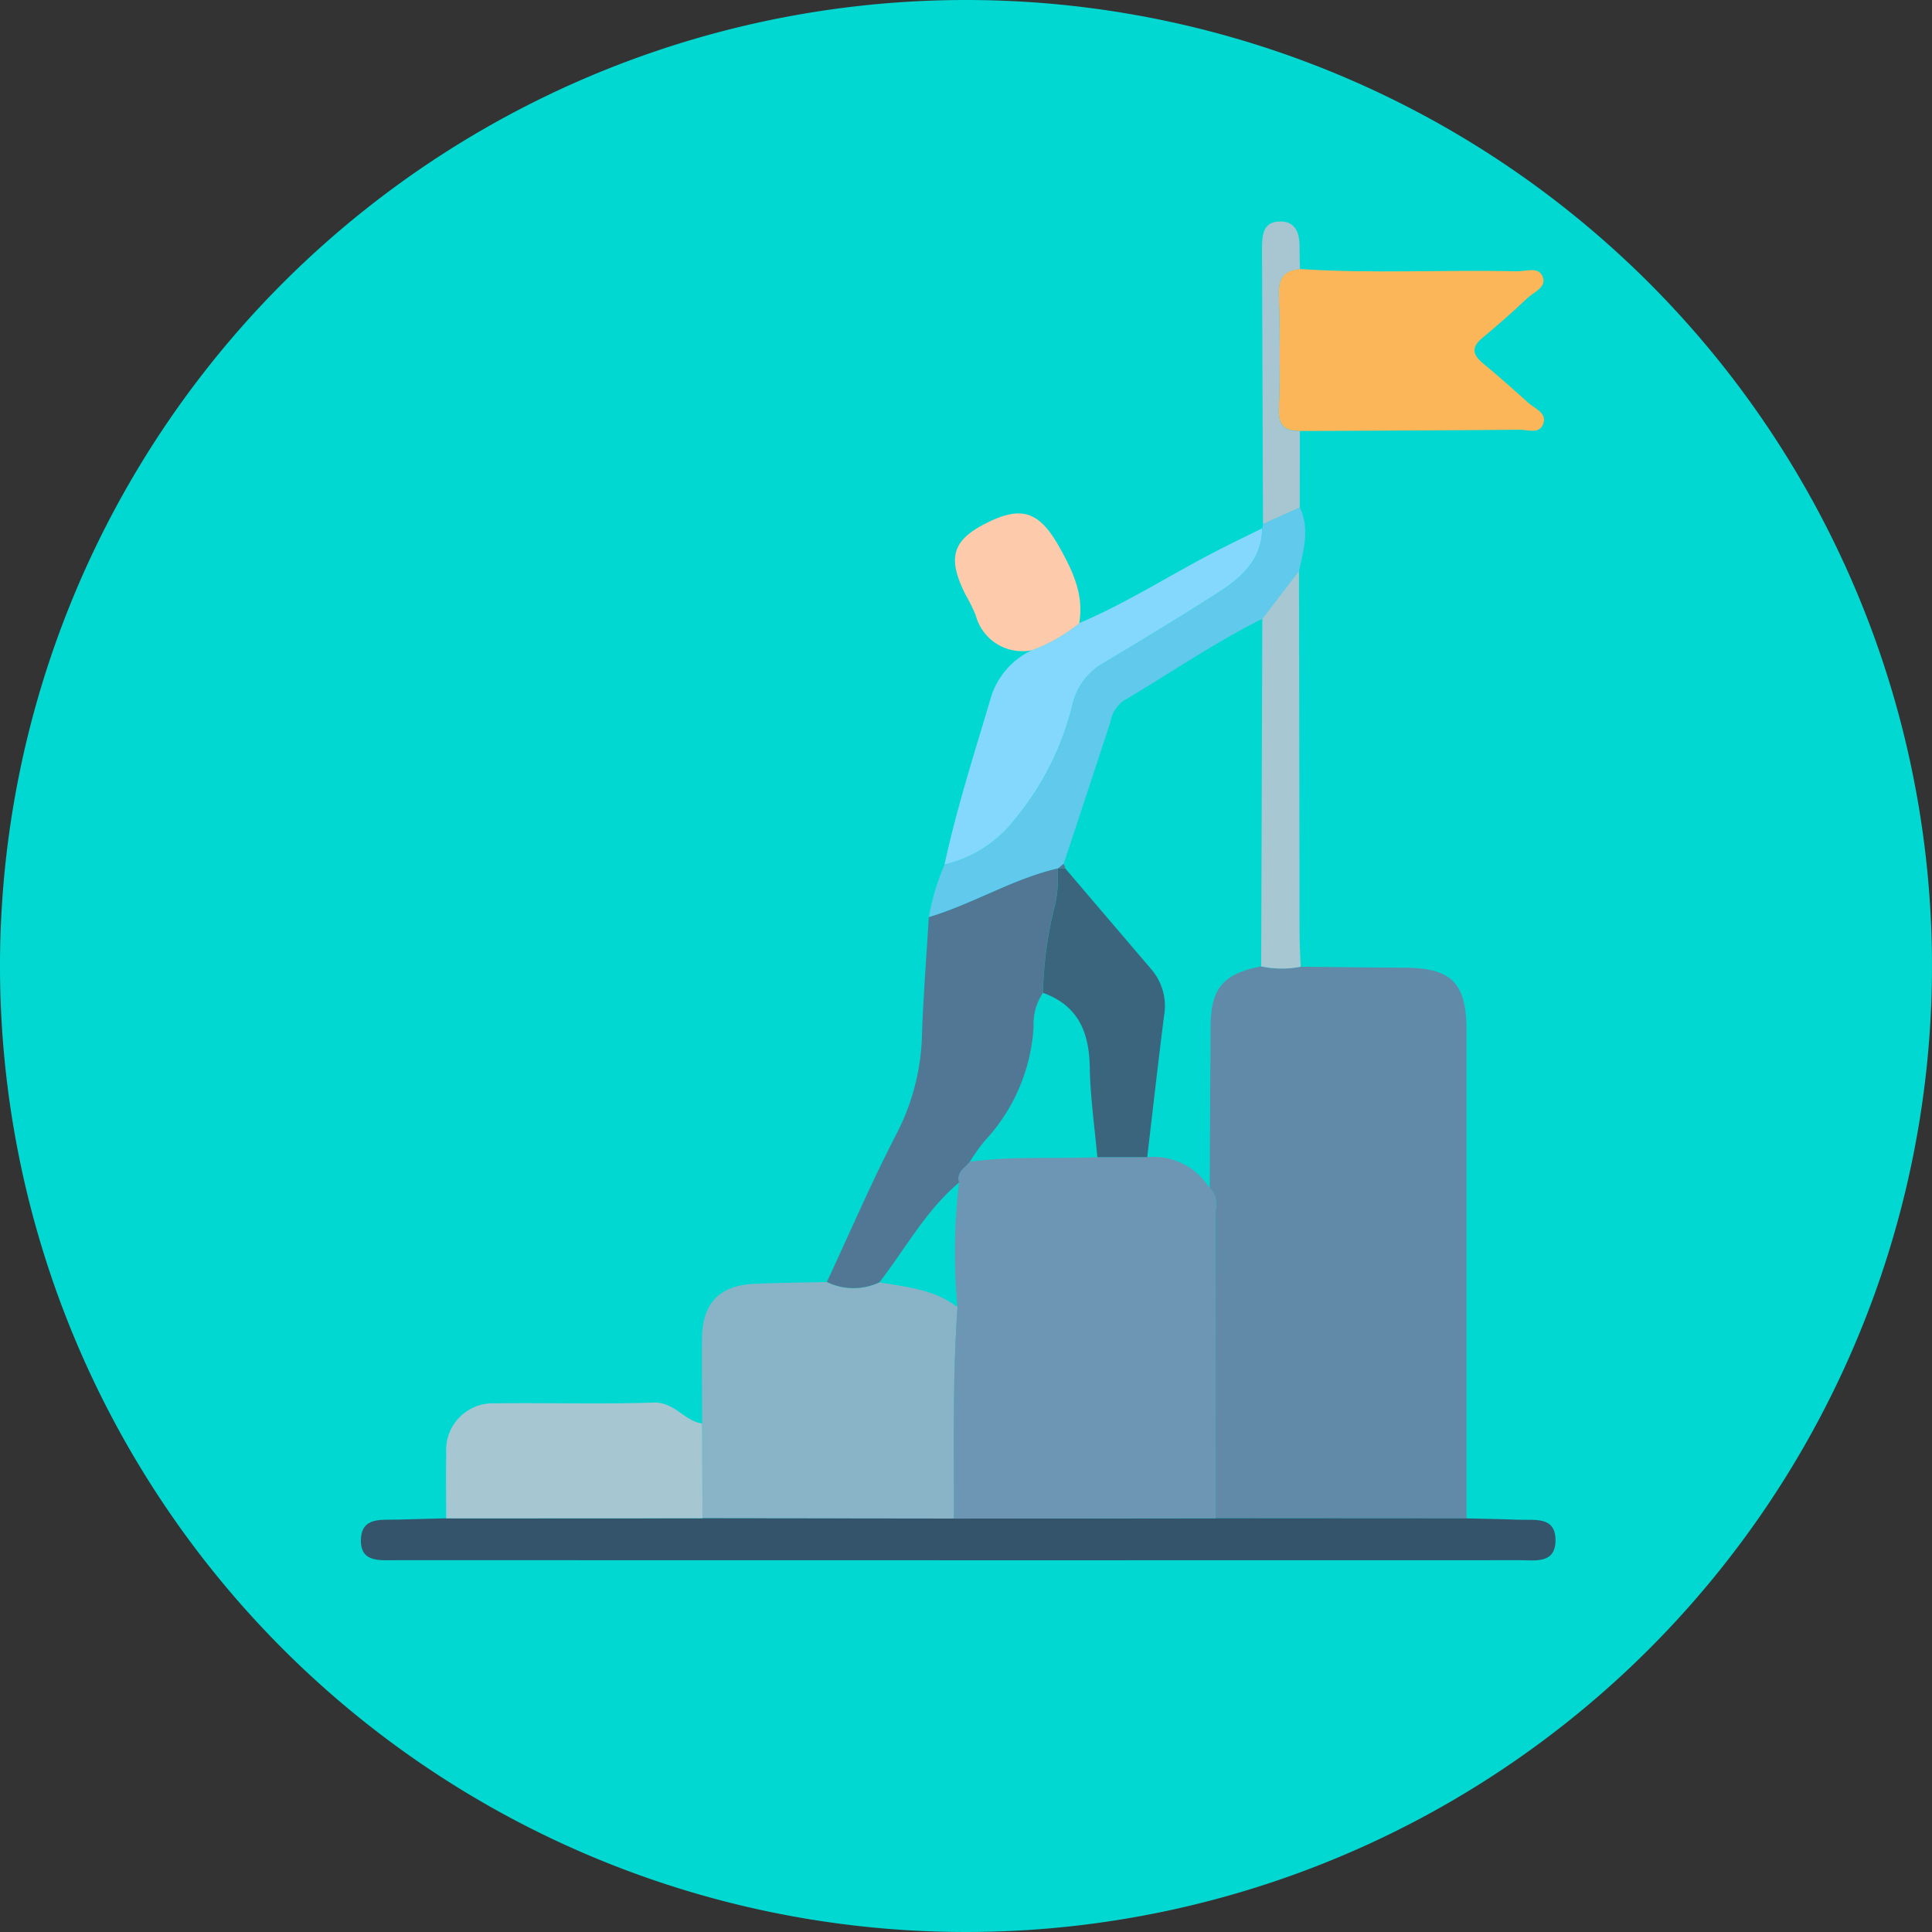 <svg xmlns="http://www.w3.org/2000/svg" xmlns:xlink="http://www.w3.org/1999/xlink" width="124" height="124" viewBox="0 0 124 124">
  <rect x="0" y="0" width="124" height="124" fill="#333333" stroke="none"/>
  <defs>
    <clipPath id="clip-path">
      <rect id="Rectángulo_375600" data-name="Rectángulo 375600" width="76.673" height="85.942" fill="none"/>
    </clipPath>
  </defs>
  <g id="Grupo_1017915" data-name="Grupo 1017915" transform="translate(-1211.001 -852.477)">
    <g id="Grupo_1016930" data-name="Grupo 1016930" transform="translate(474 -1205.523)">
      <g id="Grupo_159183" data-name="Grupo 159183" transform="translate(737.001 2058)">
        <path id="Unión_12" data-name="Unión 12" d="M62,0A62,62,0,1,1,0,62,62,62,0,0,1,62,0Z" fill="#01d8d1"/>
      </g>
    </g>
    <g id="Grupo_1017464" data-name="Grupo 1017464" transform="translate(1234.164 866.686)">
      <g id="Grupo_1017463" data-name="Grupo 1017463" clip-path="url(#clip-path)">
        <path id="Trazado_718487" data-name="Trazado 718487" d="M167.909,142.259c2.23.022,4.46.051,6.691.064,3,.017,3.955.986,3.956,4.045q0,15.649,0,31.3l-16.118-.01c0-6.427.008-12.855-.011-19.282,0-.637.258-1.357-.356-1.892q.028-5.2.057-10.39c.018-2.458.8-3.378,3.243-3.857a6.285,6.285,0,0,0,2.533.024" transform="translate(-107.593 -94.422)" fill="#618aa9"/>
        <path id="Trazado_718488" data-name="Trazado 718488" d="M65.125,211.583c0-1.832-.03-3.663-.009-5.495.026-2.23,1.132-3.372,3.359-3.468,1.55-.067,3.1-.079,4.654-.116a3.9,3.9,0,0,0,3.373.023c1.743.3,3.536.449,5.011,1.595-.317,4.518-.218,9.043-.229,13.565l-16.134-.02q-.013-3.042-.025-6.083" transform="translate(-43.221 -134.431)" fill="#89b4c8"/>
        <path id="Trazado_718489" data-name="Trazado 718489" d="M21.928,247.609l16.135.02,16.786-.02,16.118.01c1.116.028,2.233.044,3.349.086,1.029.038,2.388-.239,2.356,1.364-.03,1.479-1.316,1.232-2.294,1.233q-31.218.009-62.436,0-4.867,0-9.735,0c-1.007,0-2.249.156-2.206-1.326.042-1.447,1.294-1.253,2.29-1.278q1.591-.04,3.181-.084l16.456-.008" transform="translate(0 -164.374)" fill="#33546a"/>
        <path id="Trazado_718490" data-name="Trazado 718490" d="M92.342,150.1a3.9,3.9,0,0,1-3.373-.023c1.507-3.23,2.911-6.514,4.557-9.672A14.653,14.653,0,0,0,95.08,134c.094-2.451.284-4.9.433-7.346,2.827-.844,5.369-2.445,8.26-3.12a8.079,8.079,0,0,1-.152,2.29,24.59,24.59,0,0,0-.785,5.7,3.622,3.622,0,0,0-.6,2.191,11.728,11.728,0,0,1-3.135,7.307,11.407,11.407,0,0,0-.951,1.338c-.312.4-.883.666-.69,1.329-2.134,1.794-3.444,4.247-5.117,6.409" transform="translate(-59.062 -82.008)" fill="#517794"/>
        <path id="Trazado_718491" data-name="Trazado 718491" d="M176.611,9.1c4.636.308,9.278.038,13.916.147.573.013,1.4-.335,1.664.353s-.587.981-1,1.378c-.929.888-1.9,1.733-2.888,2.558-.705.59-.622,1.061.049,1.612.993.817,1.952,1.675,2.908,2.536.43.387,1.242.648.953,1.387-.249.637-.992.34-1.514.344-4.7.043-9.4.058-14.095.082-.935.01-1.385-.315-1.349-1.387.083-2.459.078-4.925,0-7.384-.033-1.057.334-1.559,1.357-1.626" transform="translate(-116.339 -6.043)" fill="#fbb65a"/>
        <path id="Trazado_718492" data-name="Trazado 718492" d="M32.713,232.938l-16.456.008c0-1.394-.026-2.789.005-4.182a2.994,2.994,0,0,1,3.105-3.2c3.4-.044,6.805.063,10.2-.05,1.344-.045,1.968,1.176,3.118,1.345l.024,6.083" transform="translate(-10.785 -149.703)" fill="#a6c6d2"/>
        <path id="Trazado_718493" data-name="Trazado 718493" d="M116.7,77.794c-2.891.676-5.433,2.276-8.26,3.12a14.419,14.419,0,0,1,1.012-3.37,8.008,8.008,0,0,0,4.539-2.929,18.306,18.306,0,0,0,3.7-7.433,4.16,4.16,0,0,1,1.977-2.577c2.443-1.457,4.878-2.932,7.273-4.466,1.52-.973,2.883-2.121,2.9-4.17a2.009,2.009,0,0,1,.052-.275l2.355-1.062c.652,1.363.235,2.715-.044,4.068l-2.356,3.074c-3.106,1.543-5.957,3.519-8.938,5.275a2.159,2.159,0,0,0-.833,1.4q-1.489,4.534-2.991,9.064l-.355.3Z" transform="translate(-71.985 -36.268)" fill="#60c9ec"/>
        <path id="Trazado_718494" data-name="Trazado 718494" d="M131.83,58.609c-.016,2.049-1.378,3.2-2.9,4.171-2.4,1.533-4.83,3.009-7.273,4.465a4.159,4.159,0,0,0-1.977,2.577,18.3,18.3,0,0,1-3.7,7.433,8.007,8.007,0,0,1-4.539,2.929c.8-3.683,1.957-7.265,3.025-10.872a4.982,4.982,0,0,1,2.59-2.887,10.712,10.712,0,0,0,2.652-1.435l.386-.3-.015.005c3.107-1.316,5.939-3.156,8.931-4.69.931-.477,1.875-.93,2.814-1.394" transform="translate(-73.984 -38.907)" fill="#84d8fe"/>
        <path id="Trazado_718495" data-name="Trazado 718495" d="M171.965,69.808l2.356-3.075q.017,11.618.036,23.235c0,.723.045,1.446.07,2.169a6.3,6.3,0,0,1-2.533-.024q.036-11.153.071-22.306" transform="translate(-114.111 -44.3)" fill="#a7c7d3"/>
        <path id="Trazado_718496" data-name="Trazado 718496" d="M121.032,63.1a10.718,10.718,0,0,1-2.651,1.436,3.088,3.088,0,0,1-3.618-2.24,11.7,11.7,0,0,0-.667-1.348c-1.154-2.316-.842-3.439,1.257-4.519,2.329-1.2,3.476-.826,4.771,1.48.858,1.527,1.6,3.067,1.281,4.9l.014-.005-.386.3" transform="translate(-75.302 -37.016)" fill="#fdcbab"/>
        <path id="Trazado_718497" data-name="Trazado 718497" d="M174.467,18.364l-2.355,1.062q-.029-8.852-.065-17.7c0-.842.069-1.685,1.1-1.722,1.1-.039,1.327.8,1.312,1.725-.007.445.017.89.027,1.335-1.023.065-1.39.568-1.357,1.624.076,2.46.081,4.925,0,7.384-.036,1.072.414,1.4,1.349,1.387q0,2.455-.008,4.909" transform="translate(-114.212 0.001)" fill="#a7c6d1"/>
        <path id="Trazado_718498" data-name="Trazado 718498" d="M113.552,180.292c-.193-.663.379-.928.69-1.329,2.716-.378,5.453-.175,8.178-.293l3.2,0a4.22,4.22,0,0,1,4.014,2c.615.535.354,1.255.356,1.892.019,6.428.011,12.855.011,19.282l-16.787.021c.011-4.523-.088-9.048.229-13.565a37.484,37.484,0,0,1,.106-8" transform="translate(-75.154 -118.607)" fill="#6c96b3"/>
        <path id="Trazado_718499" data-name="Trazado 718499" d="M131.62,123.537q2.76,3.233,5.519,6.468a3.607,3.607,0,0,1,.83,2.95c-.388,3.034-.728,6.075-1.088,9.112l-3.2,0c-.172-1.927-.454-3.853-.487-5.783-.039-2.258-.761-3.957-3-4.762a24.591,24.591,0,0,1,.785-5.7,8.093,8.093,0,0,0,.152-2.29l.027.014.469-.011" transform="translate(-86.414 -82.008)" fill="#3b647d"/>
        <path id="Trazado_718500" data-name="Trazado 718500" d="M133.555,122.974l-.469.011.355-.3a.637.637,0,0,1,.115.288" transform="translate(-88.349 -81.445)" fill="#517794"/>
        <path id="Trazado_718501" data-name="Trazado 718501" d="M136.039,76.993l.386-.3-.386.3" transform="translate(-90.309 -50.911)" fill="#f7f9fa"/>
      </g>
    </g>
  </g>
</svg>
